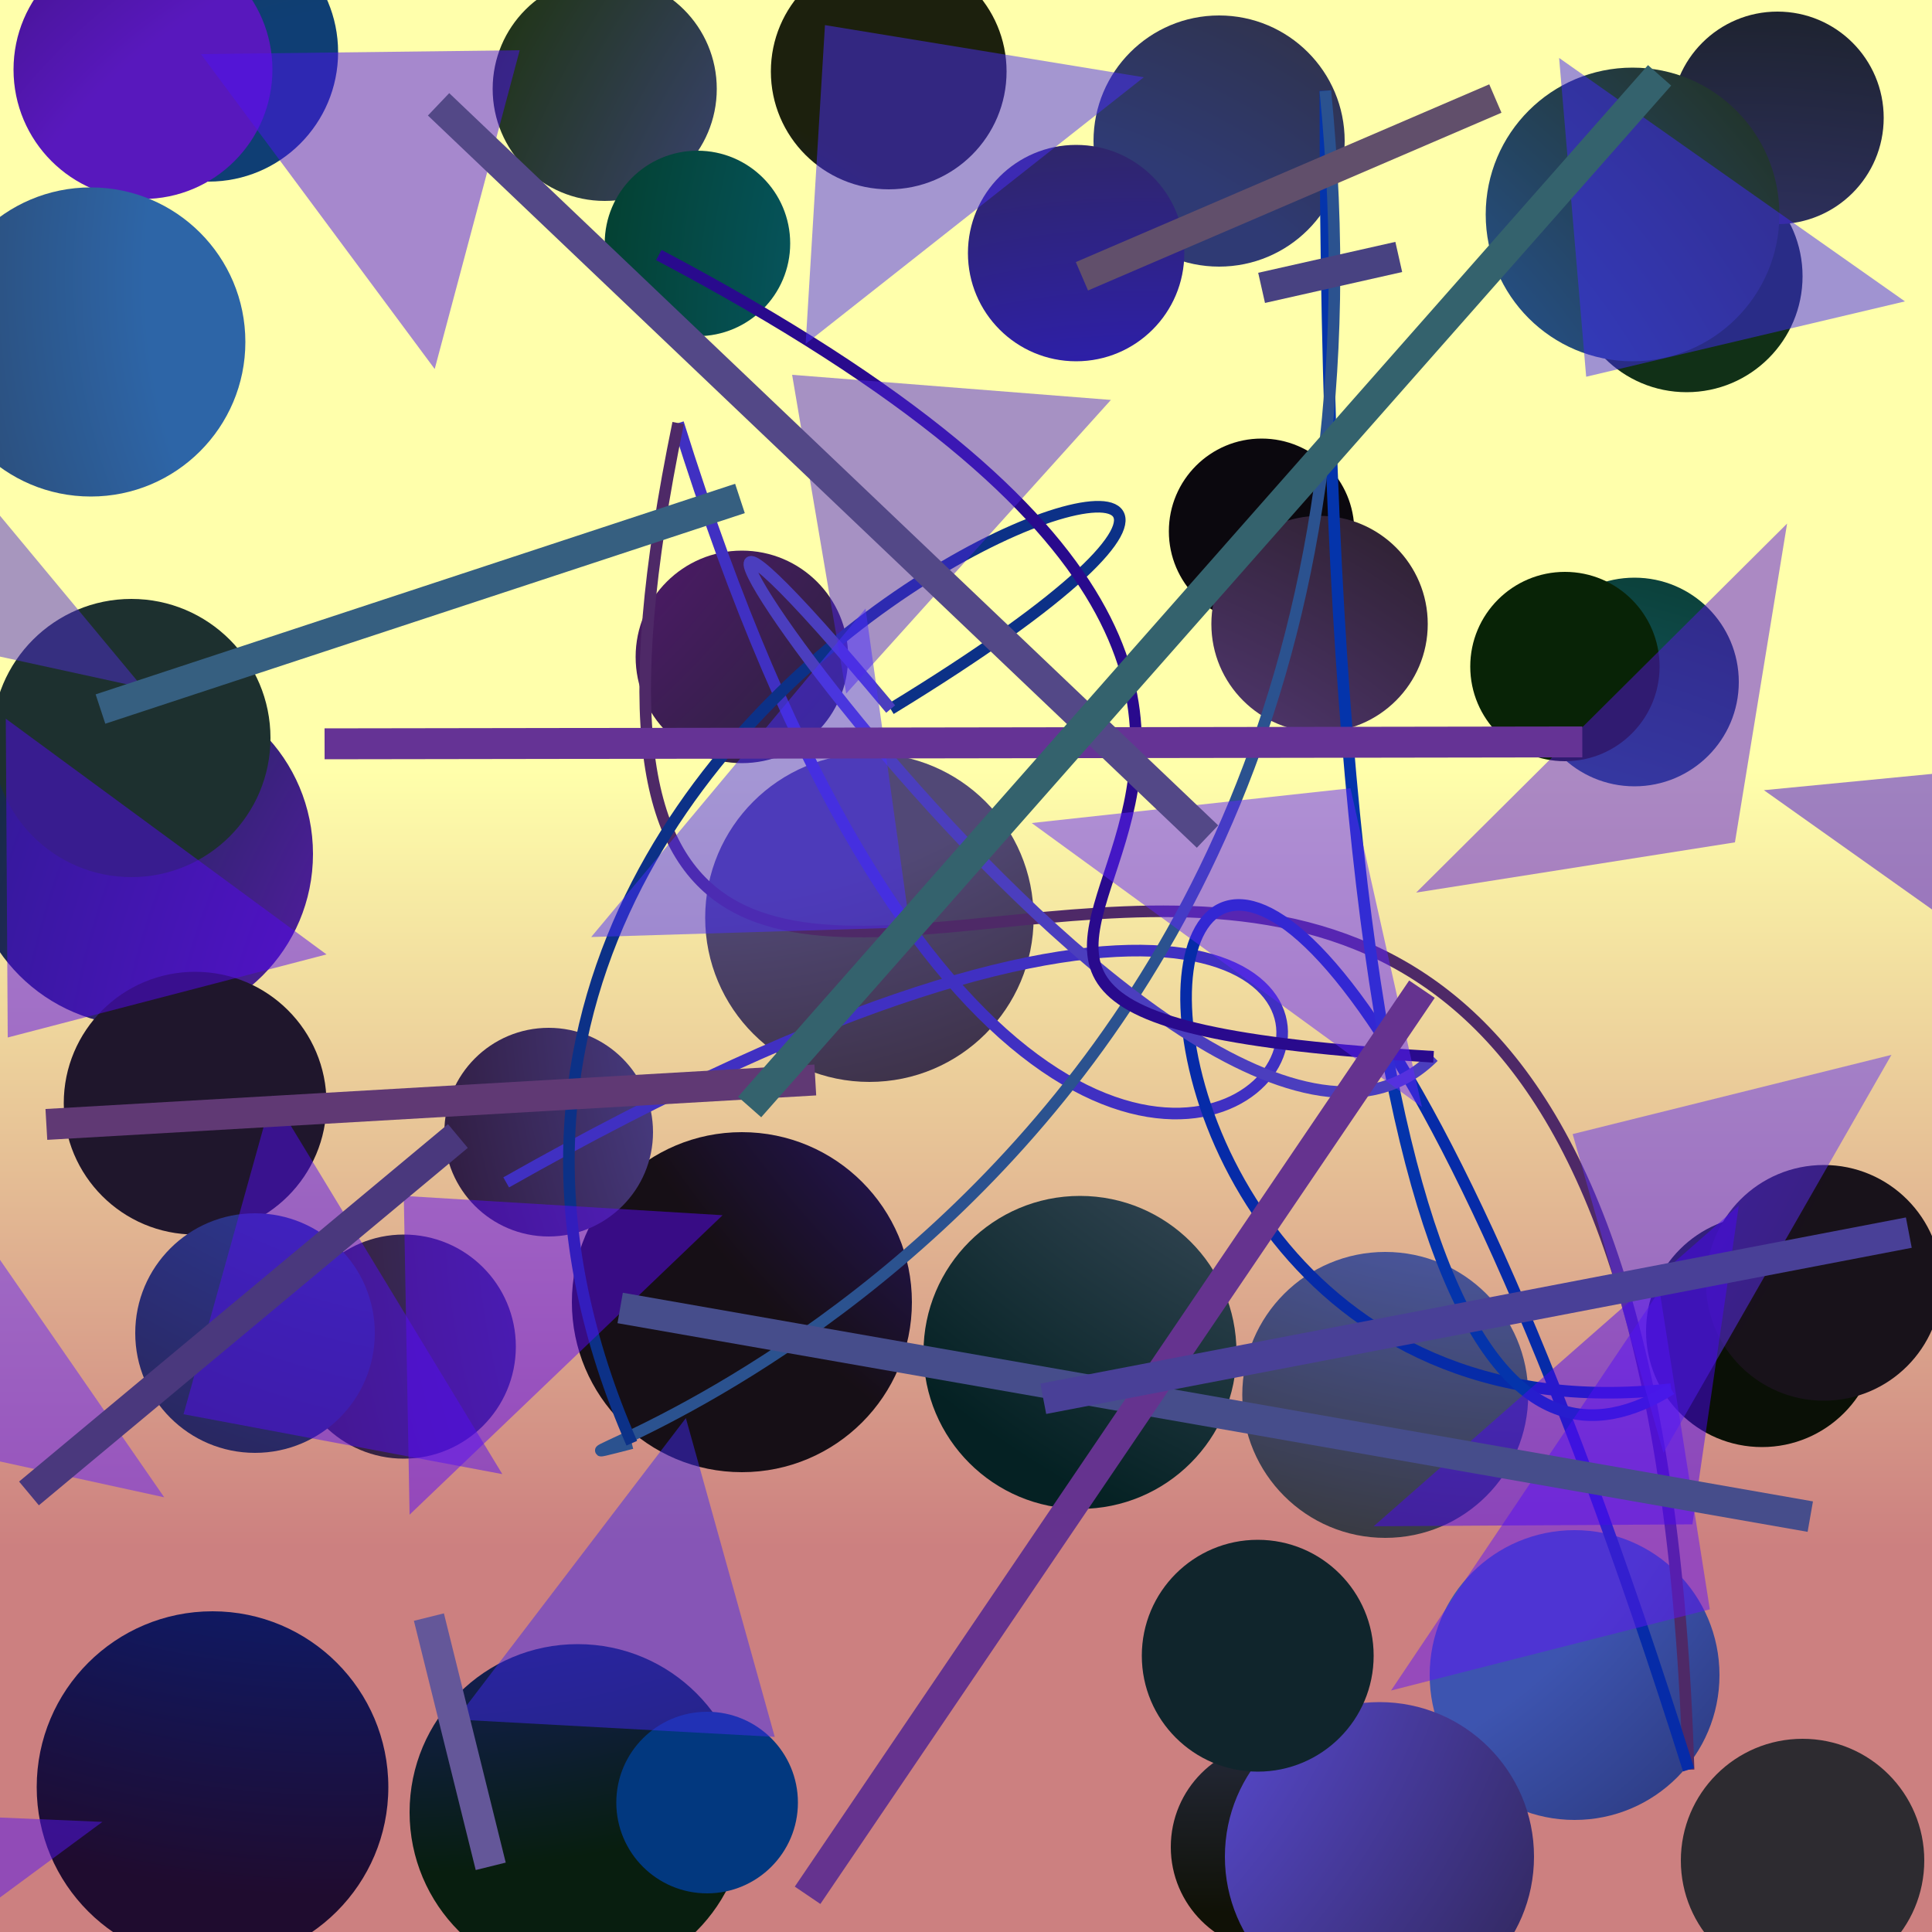 <?xml version="1.0" encoding="UTF-8"?>
<svg xmlns="http://www.w3.org/2000/svg" xmlns:xlink="http://www.w3.org/1999/xlink" width="500pt" height="500pt" viewBox="0 0 500 500" version="1.1">
<rect x="0" y="0" width="500" height="500" fill="#808080" stroke="none"/>
<defs>
<linearGradient id="linear0" gradientUnits="userSpaceOnUse" x1="0.563" y1="0" x2="0.563" y2="1" gradientTransform="matrix(500,0,0,500,0,0)">
<stop offset="0.4" style="stop-color:rgb(100%,100%,66.9%);stop-opacity:1;"/>
<stop offset="0.8" style="stop-color:rgb(80%,50%,50%);stop-opacity:1;"/>
</linearGradient>
<radialGradient id="radial0" gradientUnits="userSpaceOnUse" cx="0.22" cy="0.283" fx="0.22" fy="0.283" r="0.6" gradientTransform="matrix(500,0,0,500,0,0)">
<stop offset="0.467" style="stop-color:rgb(5.8%,24.4%,45.6%);stop-opacity:1;"/>
<stop offset="0.933" style="stop-color:rgb(13.1%,19%,18.8%);stop-opacity:1;"/>
</radialGradient>
<radialGradient id="radial1" gradientUnits="userSpaceOnUse" cx="0.733" cy="0.266" fx="0.733" fy="0.266" r="0.6" gradientTransform="matrix(500,0,0,500,0,0)">
<stop offset="0.467" style="stop-color:rgb(30.2%,30.5%,70.9%);stop-opacity:1;"/>
<stop offset="0.933" style="stop-color:rgb(11.2%,19.7%,3.9%);stop-opacity:1;"/>
</radialGradient>
<radialGradient id="radial2" gradientUnits="userSpaceOnUse" cx="0.484" cy="0.341" fx="0.484" fy="0.341" r="0.6" gradientTransform="matrix(500,0,0,500,0,0)">
<stop offset="0.467" style="stop-color:rgb(18.4%,22.9%,45.5%);stop-opacity:1;"/>
<stop offset="0.933" style="stop-color:rgb(19.2%,14%,2%);stop-opacity:1;"/>
</radialGradient>
<radialGradient id="radial3" gradientUnits="userSpaceOnUse" cx="0.31" cy="0.43" fx="0.31" fy="0.43" r="0.6" gradientTransform="matrix(500,0,0,500,0,0)">
<stop offset="0.467" style="stop-color:rgb(9.5%,7%,79%);stop-opacity:1;"/>
<stop offset="0.933" style="stop-color:rgb(6.7%,19%,9.1%);stop-opacity:1;"/>
</radialGradient>
<radialGradient id="radial4" gradientUnits="userSpaceOnUse" cx="0.752" cy="0.712" fx="0.752" fy="0.712" r="0.6" gradientTransform="matrix(500,0,0,500,0,0)">
<stop offset="0.467" style="stop-color:rgb(8.3%,39.4%,45.9%);stop-opacity:1;"/>
<stop offset="0.933" style="stop-color:rgb(1%,12.4%,1.8%);stop-opacity:1;"/>
</radialGradient>
<radialGradient id="radial5" gradientUnits="userSpaceOnUse" cx="0.284" cy="0.827" fx="0.284" fy="0.827" r="0.6" gradientTransform="matrix(500,0,0,500,0,0)">
<stop offset="0.467" style="stop-color:rgb(28.2%,25.2%,64%);stop-opacity:1;"/>
<stop offset="0.933" style="stop-color:rgb(4.4%,3%,5.6%);stop-opacity:1;"/>
</radialGradient>
<radialGradient id="radial6" gradientUnits="userSpaceOnUse" cx="0.108" cy="0.104" fx="0.108" fy="0.104" r="0.6" gradientTransform="matrix(500,0,0,500,0,0)">
<stop offset="0.467" style="stop-color:rgb(30.8%,9.8%,41.4%);stop-opacity:1;"/>
<stop offset="0.933" style="stop-color:rgb(5.4%,17.1%,10.2%);stop-opacity:1;"/>
</radialGradient>
<radialGradient id="radial7" gradientUnits="userSpaceOnUse" cx="0.456" cy="0.599" fx="0.456" fy="0.599" r="0.6" gradientTransform="matrix(500,0,0,500,0,0)">
<stop offset="0.467" style="stop-color:rgb(34.4%,10.3%,66.5%);stop-opacity:1;"/>
<stop offset="0.933" style="stop-color:rgb(0.6%,18.8%,15.8%);stop-opacity:1;"/>
</radialGradient>
<radialGradient id="radial8" gradientUnits="userSpaceOnUse" cx="0.78" cy="0.889" fx="0.78" fy="0.889" r="0.6" gradientTransform="matrix(500,0,0,500,0,0)">
<stop offset="0.467" style="stop-color:rgb(33.4%,12%,40.6%);stop-opacity:1;"/>
<stop offset="0.933" style="stop-color:rgb(12%,8.8%,17.2%);stop-opacity:1;"/>
</radialGradient>
<radialGradient id="radial9" gradientUnits="userSpaceOnUse" cx="0.802" cy="0.289" fx="0.802" fy="0.289" r="0.6" gradientTransform="matrix(500,0,0,500,0,0)">
<stop offset="0.467" style="stop-color:rgb(23.5%,11.8%,74.4%);stop-opacity:1;"/>
<stop offset="0.933" style="stop-color:rgb(8.8%,5.9%,8.5%);stop-opacity:1;"/>
</radialGradient>
<radialGradient id="radial10" gradientUnits="userSpaceOnUse" cx="0.795" cy="0.313" fx="0.795" fy="0.313" r="0.6" gradientTransform="matrix(500,0,0,500,0,0)">
<stop offset="0.467" style="stop-color:rgb(31%,37.3%,74.2%);stop-opacity:1;"/>
<stop offset="0.933" style="stop-color:rgb(19.5%,18.3%,10.4%);stop-opacity:1;"/>
</radialGradient>
<radialGradient id="radial11" gradientUnits="userSpaceOnUse" cx="0.218" cy="0.339" fx="0.218" fy="0.339" r="0.6" gradientTransform="matrix(500,0,0,500,0,0)">
<stop offset="0.467" style="stop-color:rgb(9.6%,30.3%,61.5%);stop-opacity:1;"/>
<stop offset="0.933" style="stop-color:rgb(4.1%,6.4%,2.5%);stop-opacity:1;"/>
</radialGradient>
<radialGradient id="radial12" gradientUnits="userSpaceOnUse" cx="0.83" cy="0.191" fx="0.83" fy="0.191" r="0.6" gradientTransform="matrix(500,0,0,500,0,0)">
<stop offset="0.467" style="stop-color:rgb(15.9%,28.5%,74.5%);stop-opacity:1;"/>
<stop offset="0.933" style="stop-color:rgb(17.8%,16.9%,18.8%);stop-opacity:1;"/>
</radialGradient>
<radialGradient id="radial13" gradientUnits="userSpaceOnUse" cx="0.621" cy="0.43" fx="0.621" fy="0.43" r="0.6" gradientTransform="matrix(500,0,0,500,0,0)">
<stop offset="0.467" style="stop-color:rgb(31.1%,35.7%,65.3%);stop-opacity:1;"/>
<stop offset="0.933" style="stop-color:rgb(6.2%,6.7%,2.4%);stop-opacity:1;"/>
</radialGradient>
<radialGradient id="radial14" gradientUnits="userSpaceOnUse" cx="0.201" cy="0.41" fx="0.201" fy="0.41" r="0.6" gradientTransform="matrix(500,0,0,500,0,0)">
<stop offset="0.467" style="stop-color:rgb(13.8%,12%,72.7%);stop-opacity:1;"/>
<stop offset="0.933" style="stop-color:rgb(3%,11.7%,5.8%);stop-opacity:1;"/>
</radialGradient>
<radialGradient id="radial15" gradientUnits="userSpaceOnUse" cx="0.665" cy="0.506" fx="0.665" fy="0.506" r="0.6" gradientTransform="matrix(500,0,0,500,0,0)">
<stop offset="0.467" style="stop-color:rgb(31.6%,27.7%,60%);stop-opacity:1;"/>
<stop offset="0.933" style="stop-color:rgb(10.3%,0.3%,2.2%);stop-opacity:1;"/>
</radialGradient>
<radialGradient id="radial16" gradientUnits="userSpaceOnUse" cx="0.501" cy="0.834" fx="0.501" fy="0.834" r="0.6" gradientTransform="matrix(500,0,0,500,0,0)">
<stop offset="0.467" style="stop-color:rgb(19.2%,6.7%,72.8%);stop-opacity:1;"/>
<stop offset="0.933" style="stop-color:rgb(11.5%,18.7%,18.3%);stop-opacity:1;"/>
</radialGradient>
<radialGradient id="radial17" gradientUnits="userSpaceOnUse" cx="0.176" cy="0.421" fx="0.176" fy="0.421" r="0.6" gradientTransform="matrix(500,0,0,500,0,0)">
<stop offset="0.467" style="stop-color:rgb(0.4%,14.7%,57.3%);stop-opacity:1;"/>
<stop offset="0.933" style="stop-color:rgb(12.3%,4.6%,18.5%);stop-opacity:1;"/>
</radialGradient>
<radialGradient id="radial18" gradientUnits="userSpaceOnUse" cx="0.59" cy="0.513" fx="0.59" fy="0.513" r="0.6" gradientTransform="matrix(500,0,0,500,0,0)">
<stop offset="0.467" style="stop-color:rgb(17.5%,11.1%,75.5%);stop-opacity:1;"/>
<stop offset="0.933" style="stop-color:rgb(19.1%,18%,16.2%);stop-opacity:1;"/>
</radialGradient>
<radialGradient id="radial19" gradientUnits="userSpaceOnUse" cx="0.251" cy="0.244" fx="0.251" fy="0.244" r="0.6" gradientTransform="matrix(500,0,0,500,0,0)">
<stop offset="0.467" style="stop-color:rgb(34.6%,9.4%,74%);stop-opacity:1;"/>
<stop offset="0.933" style="stop-color:rgb(9.7%,3.9%,16.8%);stop-opacity:1;"/>
</radialGradient>
<radialGradient id="radial20" gradientUnits="userSpaceOnUse" cx="0.835" cy="0.283" fx="0.835" fy="0.283" r="0.6" gradientTransform="matrix(500,0,0,500,0,0)">
<stop offset="0.467" style="stop-color:rgb(32.3%,36.8%,45.5%);stop-opacity:1;"/>
<stop offset="0.933" style="stop-color:rgb(1.9%,13.1%,13.9%);stop-opacity:1;"/>
</radialGradient>
<radialGradient id="radial21" gradientUnits="userSpaceOnUse" cx="0.438" cy="0.378" fx="0.438" fy="0.378" r="0.6" gradientTransform="matrix(500,0,0,500,0,0)">
<stop offset="0.467" style="stop-color:rgb(21.1%,2.2%,65.4%);stop-opacity:1;"/>
<stop offset="0.933" style="stop-color:rgb(9.4%,6.9%,10%);stop-opacity:1;"/>
</radialGradient>
<radialGradient id="radial22" gradientUnits="userSpaceOnUse" cx="0.898" cy="0.53" fx="0.898" fy="0.53" r="0.6" gradientTransform="matrix(500,0,0,500,0,0)">
<stop offset="0.467" style="stop-color:rgb(24.7%,24.5%,57%);stop-opacity:1;"/>
<stop offset="0.933" style="stop-color:rgb(9.9%,12.2%,13.2%);stop-opacity:1;"/>
</radialGradient>
<radialGradient id="radial23" gradientUnits="userSpaceOnUse" cx="0.655" cy="0.617" fx="0.655" fy="0.617" r="0.6" gradientTransform="matrix(500,0,0,500,0,0)">
<stop offset="0.467" style="stop-color:rgb(24.5%,23.4%,66.7%);stop-opacity:1;"/>
<stop offset="0.933" style="stop-color:rgb(19.9%,9.7%,10.1%);stop-opacity:1;"/>
</radialGradient>
<radialGradient id="radial24" gradientUnits="userSpaceOnUse" cx="0.359" cy="0.185" fx="0.359" fy="0.185" r="0.6" gradientTransform="matrix(500,0,0,500,0,0)">
<stop offset="0.467" style="stop-color:rgb(31.9%,28.4%,46.1%);stop-opacity:1;"/>
<stop offset="0.933" style="stop-color:rgb(12.3%,6.4%,2.4%);stop-opacity:1;"/>
</radialGradient>
<radialGradient id="radial25" gradientUnits="userSpaceOnUse" cx="0.612" cy="0.656" fx="0.612" fy="0.656" r="0.6" gradientTransform="matrix(500,0,0,500,0,0)">
<stop offset="0.467" style="stop-color:rgb(24%,33%,68.9%);stop-opacity:1;"/>
<stop offset="0.933" style="stop-color:rgb(6.1%,6.1%,19.7%);stop-opacity:1;"/>
</radialGradient>
<radialGradient id="radial26" gradientUnits="userSpaceOnUse" cx="0.491" cy="0.653" fx="0.491" fy="0.653" r="0.6" gradientTransform="matrix(500,0,0,500,0,0)">
<stop offset="0.467" style="stop-color:rgb(33.7%,22.8%,47.9%);stop-opacity:1;"/>
<stop offset="0.933" style="stop-color:rgb(7.8%,6.3%,0.2%);stop-opacity:1;"/>
</radialGradient>
<radialGradient id="radial27" gradientUnits="userSpaceOnUse" cx="0.215" cy="0.805" fx="0.215" fy="0.805" r="0.6" gradientTransform="matrix(500,0,0,500,0,0)">
<stop offset="0.467" style="stop-color:rgb(0.6%,22.1%,49.7%);stop-opacity:1;"/>
<stop offset="0.933" style="stop-color:rgb(17.8%,19.7%,19.9%);stop-opacity:1;"/>
</radialGradient>
<radialGradient id="radial28" gradientUnits="userSpaceOnUse" cx="0.758" cy="0.175" fx="0.758" fy="0.175" r="0.6" gradientTransform="matrix(500,0,0,500,0,0)">
<stop offset="0.467" style="stop-color:rgb(2.9%,37.7%,46.8%);stop-opacity:1;"/>
<stop offset="0.933" style="stop-color:rgb(0.4%,17.5%,2%);stop-opacity:1;"/>
</radialGradient>
<radialGradient id="radial29" gradientUnits="userSpaceOnUse" cx="0.405" cy="0.887" fx="0.405" fy="0.887" r="0.6" gradientTransform="matrix(500,0,0,500,0,0)">
<stop offset="0.467" style="stop-color:rgb(7.3%,15.7%,61.4%);stop-opacity:1;"/>
<stop offset="0.933" style="stop-color:rgb(3.3%,13.8%,2.3%);stop-opacity:1;"/>
</radialGradient>
<radialGradient id="radial30" gradientUnits="userSpaceOnUse" cx="0.396" cy="0.763" fx="0.396" fy="0.763" r="0.6" gradientTransform="matrix(500,0,0,500,0,0)">
<stop offset="0.467" style="stop-color:rgb(33.1%,27.6%,77.8%);stop-opacity:1;"/>
<stop offset="0.933" style="stop-color:rgb(13.1%,10.2%,17.6%);stop-opacity:1;"/>
</radialGradient>
<radialGradient id="radial31" gradientUnits="userSpaceOnUse" cx="0.147" cy="0.559" fx="0.147" fy="0.559" r="0.6" gradientTransform="matrix(500,0,0,500,0,0)">
<stop offset="0.467" style="stop-color:rgb(5.3%,7.3%,79.2%);stop-opacity:1;"/>
<stop offset="0.933" style="stop-color:rgb(10.9%,12.6%,5.2%);stop-opacity:1;"/>
</radialGradient>
<radialGradient id="radial32" gradientUnits="userSpaceOnUse" cx="0.535" cy="0.371" fx="0.535" fy="0.371" r="0.6" gradientTransform="matrix(500,0,0,500,0,0)">
<stop offset="0.467" style="stop-color:rgb(15.1%,33.3%,60%);stop-opacity:1;"/>
<stop offset="0.933" style="stop-color:rgb(12.8%,15.9%,1.1%);stop-opacity:1;"/>
</radialGradient>
<radialGradient id="radial33" gradientUnits="userSpaceOnUse" cx="0.258" cy="0.359" fx="0.258" fy="0.359" r="0.6" gradientTransform="matrix(500,0,0,500,0,0)">
<stop offset="0.467" style="stop-color:rgb(17.6%,21.5%,56.3%);stop-opacity:1;"/>
<stop offset="0.933" style="stop-color:rgb(14.6%,9.1%,18.8%);stop-opacity:1;"/>
</radialGradient>
<radialGradient id="radial34" gradientUnits="userSpaceOnUse" cx="0.847" cy="0.1" fx="0.847" fy="0.1" r="0.6" gradientTransform="matrix(500,0,0,500,0,0)">
<stop offset="0.467" style="stop-color:rgb(30.7%,33%,52.2%);stop-opacity:1;"/>
<stop offset="0.933" style="stop-color:rgb(6.3%,14.7%,17.4%);stop-opacity:1;"/>
</radialGradient>
<radialGradient id="radial35" gradientUnits="userSpaceOnUse" cx="0.356" cy="0.144" fx="0.356" fy="0.144" r="0.6" gradientTransform="matrix(500,0,0,500,0,0)">
<stop offset="0.467" style="stop-color:rgb(17.7%,39.7%,65.6%);stop-opacity:1;"/>
<stop offset="0.933" style="stop-color:rgb(15.8%,14.2%,16.7%);stop-opacity:1;"/>
</radialGradient>
<clipPath id="clip1">
  <rect x="0" y="0" width="500" height="500"/>
</clipPath>
<g id="surface160" clip-path="url(#clip1)">
<rect x="0" y="0" width="500" height="500" style="fill:url(#linear0);stroke:none;"/>
<path style=" stroke:none;fill-rule:nonzero;fill:url(#radial0);" d="M 87.5 13.5 C 87.5 32 72.5 47 54 47 C 35.5 47 20.5 32 20.5 13.5 C 20.5 -5 35.5 -20 54 -20 C 72.5 -20 87.5 -5 87.5 13.5 "/>
<path style=" stroke:none;fill-rule:nonzero;fill:url(#radial1);" d="M 185.5 23 C 185.5 39.016 172.516 52 156.5 52 C 140.484 52 127.5 39.016 127.5 23 C 127.5 6.984 140.484 -6 156.5 -6 C 172.516 -6 185.5 6.984 185.5 23 "/>
<path style=" stroke:none;fill-rule:nonzero;fill:url(#radial2);" d="M 348 36.5 C 348 54.449 333.449 69 315.5 69 C 297.551 69 283 54.449 283 36.5 C 283 18.551 297.551 4 315.5 4 C 333.449 4 348 18.551 348 36.5 "/>
<path style=" stroke:none;fill-rule:nonzero;fill:url(#radial3);" d="M 466.5 71.5 C 466.5 88.07 453.07 101.5 436.5 101.5 C 419.93 101.5 406.5 88.07 406.5 71.5 C 406.5 54.93 419.93 41.5 436.5 41.5 C 453.07 41.5 466.5 54.93 466.5 71.5 "/>
<path style=" stroke:none;fill-rule:nonzero;fill:url(#radial4);" d="M 450 176.5 C 450 191.41 437.91 203.5 423 203.5 C 408.09 203.5 396 191.41 396 176.5 C 396 161.59 408.09 149.5 423 149.5 C 437.91 149.5 450 161.59 450 176.5 "/>
<path style=" stroke:none;fill-rule:nonzero;fill:url(#radial5);" d="M 350.5 137.5 C 350.5 150.754 339.754 161.5 326.5 161.5 C 313.246 161.5 302.5 150.754 302.5 137.5 C 302.5 124.246 313.246 113.5 326.5 113.5 C 339.754 113.5 350.5 124.246 350.5 137.5 "/>
<path style=" stroke:none;fill-rule:nonzero;fill:url(#radial6);" d="M 219.5 170 C 219.5 185.188 207.188 197.5 192 197.5 C 176.812 197.5 164.5 185.188 164.5 170 C 164.5 154.812 176.812 142.5 192 142.5 C 207.188 142.5 219.5 154.812 219.5 170 "/>
<path style=" stroke:none;fill-rule:nonzero;fill:url(#radial7);" d="M 81 221 C 81 245.578 61.078 265.5 36.5 265.5 C 11.922 265.5 -8 245.578 -8 221 C -8 196.422 11.922 176.5 36.5 176.5 C 61.078 176.5 81 196.422 81 221 "/>
<path style=" stroke:none;fill-rule:nonzero;fill:url(#radial8);" d="M 84.5 285.5 C 84.5 304.277 69.277 319.5 50.5 319.5 C 31.723 319.5 16.5 304.277 16.5 285.5 C 16.5 266.723 31.723 251.5 50.5 251.5 C 69.277 251.5 84.5 266.723 84.5 285.5 "/>
<path style=" stroke:none;fill-rule:nonzero;fill:url(#radial9);" d="M 236 337 C 236 361.301 216.301 381 192 381 C 167.699 381 148 361.301 148 337 C 148 312.699 167.699 293 192 293 C 216.301 293 236 312.699 236 337 "/>
<path style=" stroke:none;fill-rule:nonzero;fill:url(#radial10);" d="M 395.5 361 C 395.5 381.434 378.934 398 358.5 398 C 338.066 398 321.5 381.434 321.5 361 C 321.5 340.566 338.066 324 358.5 324 C 378.934 324 395.5 340.566 395.5 361 "/>
<path style=" stroke:none;fill-rule:nonzero;fill:url(#radial11);" d="M 486 344.5 C 486 361.07 472.57 374.5 456 374.5 C 439.43 374.5 426 361.07 426 344.5 C 426 327.93 439.43 314.5 456 314.5 C 472.57 314.5 486 327.93 486 344.5 "/>
<path style=" stroke:none;fill-rule:nonzero;fill:url(#radial12);" d="M 498 481.5 C 498 498.898 483.898 513 466.5 513 C 449.102 513 435 498.898 435 481.5 C 435 464.102 449.102 450 466.5 450 C 483.898 450 498 464.102 498 481.5 "/>
<path style=" stroke:none;fill-rule:nonzero;fill:url(#radial13);" d="M 357 478 C 357 492.91 344.91 505 330 505 C 315.09 505 303 492.91 303 478 C 303 463.09 315.09 451 330 451 C 344.91 451 357 463.09 357 478 "/>
<path style=" stroke:none;fill-rule:nonzero;fill:url(#radial14);" d="M 193 469 C 193 493.023 173.523 512.5 149.5 512.5 C 125.477 512.5 106 493.023 106 469 C 106 444.977 125.477 425.5 149.5 425.5 C 173.523 425.5 193 444.977 193 469 "/>
<path style=" stroke:none;fill-rule:nonzero;fill:url(#radial15);" d="M 169 293 C 169 307.91 156.91 320 142 320 C 127.09 320 115 307.91 115 293 C 115 278.09 127.09 266 142 266 C 156.91 266 169 278.09 169 293 "/>
<path style=" stroke:none;fill-rule:nonzero;fill:url(#radial16);" d="M 70 191 C 70 210.883 53.883 227 34 227 C 14.117 227 -2 210.883 -2 191 C -2 171.117 14.117 155 34 155 C 53.883 155 70 171.117 70 191 "/>
<path style=" stroke:none;fill-rule:nonzero;fill:url(#radial17);" d="M 100.5 462.5 C 100.5 487.629 80.129 508 55 508 C 29.871 508 9.5 487.629 9.5 462.5 C 9.5 437.371 29.871 417 55 417 C 80.129 417 100.5 437.371 100.5 462.5 "/>
<path style=" stroke:none;fill-rule:nonzero;fill:url(#radial18);" d="M 306.5 65.5 C 306.5 80.965 293.965 93.5 278.5 93.5 C 263.035 93.5 250.5 80.965 250.5 65.5 C 250.5 50.035 263.035 37.5 278.5 37.5 C 293.965 37.5 306.5 50.035 306.5 65.5 "/>
<path style=" stroke:none;fill-rule:nonzero;fill:url(#radial19);" d="M 70.5 18 C 70.5 36.5 55.5 51.5 37 51.5 C 18.5 51.5 3.5 36.5 3.5 18 C 3.5 -0.5 18.5 -15.5 37 -15.5 C 55.5 -15.5 70.5 -0.5 70.5 18 "/>
<path style=" stroke:none;fill-rule:nonzero;fill:url(#radial20);" d="M 320 350 C 320 372.367 301.867 390.5 279.5 390.5 C 257.133 390.5 239 372.367 239 350 C 239 327.633 257.133 309.5 279.5 309.5 C 301.867 309.5 320 327.633 320 350 "/>
<path style=" stroke:none;fill-rule:nonzero;fill:url(#radial21);" d="M 502.5 332 C 502.5 348.844 488.844 362.5 472 362.5 C 455.156 362.5 441.5 348.844 441.5 332 C 441.5 315.156 455.156 301.5 472 301.5 C 488.844 301.5 502.5 315.156 502.5 332 "/>
<path style=" stroke:none;fill-rule:nonzero;fill:url(#radial22);" d="M 487.5 30.5 C 487.5 45.688 475.188 58 460 58 C 444.812 58 432.5 45.688 432.5 30.5 C 432.5 15.312 444.812 3 460 3 C 475.188 3 487.5 15.312 487.5 30.5 "/>
<path style=" stroke:none;fill-rule:nonzero;fill:url(#radial23);" d="M 133.5 348.5 C 133.5 364.516 120.516 377.5 104.5 377.5 C 88.484 377.5 75.5 364.516 75.5 348.5 C 75.5 332.484 88.484 319.5 104.5 319.5 C 120.516 319.5 133.5 332.484 133.5 348.5 "/>
<path style=" stroke:none;fill-rule:nonzero;fill:url(#radial24);" d="M 267.5 237.5 C 267.5 260.973 248.473 280 225 280 C 201.527 280 182.5 260.973 182.5 237.5 C 182.5 214.027 201.527 195 225 195 C 248.473 195 267.5 214.027 267.5 237.5 "/>
<path style=" stroke:none;fill-rule:nonzero;fill:url(#radial25);" d="M 445 433.5 C 445 454.211 428.211 471 407.5 471 C 386.789 471 370 454.211 370 433.5 C 370 412.789 386.789 396 407.5 396 C 428.211 396 445 412.789 445 433.5 "/>
<path style=" stroke:none;fill-rule:nonzero;fill:url(#radial26);" d="M 369.5 161.5 C 369.5 176.965 356.965 189.5 341.5 189.5 C 326.035 189.5 313.5 176.965 313.5 161.5 C 313.5 146.035 326.035 133.5 341.5 133.5 C 356.965 133.5 369.5 146.035 369.5 161.5 "/>
<path style=" stroke:none;fill-rule:nonzero;fill:url(#radial27);" d="M 206.5 466.5 C 206.5 479.48 195.98 490 183 490 C 170.02 490 159.5 479.48 159.5 466.5 C 159.5 453.52 170.02 443 183 443 C 195.98 443 206.5 453.52 206.5 466.5 "/>
<path style=" stroke:none;fill-rule:nonzero;fill:url(#radial28);" d="M 204.5 63 C 204.5 76.254 193.754 87 180.5 87 C 167.246 87 156.5 76.254 156.5 63 C 156.5 49.746 167.246 39 180.5 39 C 193.754 39 204.5 49.746 204.5 63 "/>
<path style=" stroke:none;fill-rule:nonzero;fill:url(#radial29);" d="M 429.5 172.5 C 429.5 186.031 418.531 197 405 197 C 391.469 197 380.5 186.031 380.5 172.5 C 380.5 158.969 391.469 148 405 148 C 418.531 148 429.5 158.969 429.5 172.5 "/>
<path style=" stroke:none;fill-rule:nonzero;fill:url(#radial30);" d="M 397 480.5 C 397 502.59 379.09 520.5 357 520.5 C 334.91 520.5 317 502.59 317 480.5 C 317 458.41 334.91 440.5 357 440.5 C 379.09 440.5 397 458.41 397 480.5 "/>
<path style=" stroke:none;fill-rule:nonzero;fill:url(#radial31);" d="M 260.5 18.5 C 260.5 35.344 246.844 49 230 49 C 213.156 49 199.5 35.344 199.5 18.5 C 199.5 1.656 213.156 -12 230 -12 C 246.844 -12 260.5 1.656 260.5 18.5 "/>
<path style=" stroke:none;fill-rule:nonzero;fill:url(#radial32);" d="M 460.5 55.5 C 460.5 76.488 443.488 93.5 422.5 93.5 C 401.512 93.5 384.5 76.488 384.5 55.5 C 384.5 34.512 401.512 17.5 422.5 17.5 C 443.488 17.5 460.5 34.512 460.5 55.5 "/>
<path style=" stroke:none;fill-rule:nonzero;fill:url(#radial33);" d="M 97 345 C 97 362.121 83.121 376 66 376 C 48.879 376 35 362.121 35 345 C 35 327.879 48.879 314 66 314 C 83.121 314 97 327.879 97 345 "/>
<path style=" stroke:none;fill-rule:nonzero;fill:url(#radial34);" d="M 355.5 428.5 C 355.5 445.07 342.07 458.5 325.5 458.5 C 308.93 458.5 295.5 445.07 295.5 428.5 C 295.5 411.93 308.93 398.5 325.5 398.5 C 342.07 398.5 355.5 411.93 355.5 428.5 "/>
<path style=" stroke:none;fill-rule:nonzero;fill:url(#radial35);" d="M 63.5 88.5 C 63.5 110.59 45.59 128.5 23.5 128.5 C 1.41 128.5 -16.5 110.59 -16.5 88.5 C -16.5 66.41 1.41 48.5 23.5 48.5 C 45.59 48.5 63.5 66.41 63.5 88.5 "/>
<path style="fill:none;stroke-width:0.006;stroke-linecap:butt;stroke-linejoin:miter;stroke:rgb(25.2%,19.1%,75.9%);stroke-opacity:1;stroke-miterlimit:10;" d="M 0.262 0.612 C 0.956 0.219 0.59 0.985 0.351 0.219 " transform="matrix(500,0,0,500,0,0)"/>
<path style="fill:none;stroke-width:0.006;stroke-linecap:butt;stroke-linejoin:miter;stroke:rgb(30.5%,16.1%,40.6%);stroke-opacity:1;stroke-miterlimit:10;" d="M 0.351 0.219 C 0.224 0.836 0.847 0.049 0.874 0.916 " transform="matrix(500,0,0,500,0,0)"/>
<path style="fill:none;stroke-width:0.006;stroke-linecap:butt;stroke-linejoin:miter;stroke:rgb(2.7%,16.9%,65.7%);stroke-opacity:1;stroke-miterlimit:10;" d="M 0.874 0.916 C 0.589 0.013 0.474 0.763 0.865 0.719 " transform="matrix(500,0,0,500,0,0)"/>
<path style="fill:none;stroke-width:0.006;stroke-linecap:butt;stroke-linejoin:miter;stroke:rgb(1.6%,20.6%,66.8%);stroke-opacity:1;stroke-miterlimit:10;" d="M 0.865 0.719 C 0.786 0.768 0.686 0.713 0.686 0.047 " transform="matrix(500,0,0,500,0,0)"/>
<path style="fill:none;stroke-width:0.006;stroke-linecap:butt;stroke-linejoin:miter;stroke:rgb(17.1%,32.3%,55.9%);stroke-opacity:1;stroke-miterlimit:10;" d="M 0.686 0.047 C 0.746 0.651 0.213 0.776 0.327 0.747 " transform="matrix(500,0,0,500,0,0)"/>
<path style="fill:none;stroke-width:0.006;stroke-linecap:butt;stroke-linejoin:miter;stroke:rgb(4.7%,19.3%,52.9%);stroke-opacity:1;stroke-miterlimit:10;" d="M 0.327 0.747 C 0.138 0.314 0.851 0.129 0.461 0.367 " transform="matrix(500,0,0,500,0,0)"/>
<path style="fill:none;stroke-width:0.006;stroke-linecap:butt;stroke-linejoin:miter;stroke:rgb(29.3%,24.4%,74.3%);stroke-opacity:1;stroke-miterlimit:10;" d="M 0.461 0.367 C 0.228 0.088 0.615 0.674 0.742 0.547 " transform="matrix(500,0,0,500,0,0)"/>
<path style="fill:none;stroke-width:0.006;stroke-linecap:butt;stroke-linejoin:miter;stroke:rgb(16.3%,4.1%,55.2%);stroke-opacity:1;stroke-miterlimit:10;" d="M 0.742 0.547 C 0.314 0.522 0.871 0.412 0.341 0.132 " transform="matrix(500,0,0,500,0,0)"/>
<path style=" stroke:none;fill-rule:nonzero;fill:rgb(25.2%,2.5%,84%);fill-opacity:0.5;" d="M 456.5 204.5 L 539 196.5 L 561.5 279 L 456.5 204.5 "/>
<path style=" stroke:none;fill-rule:nonzero;fill:rgb(35.6%,4%,95.4%);fill-opacity:0.5;" d="M 187 314.5 L 104.5 309.5 L 106 392 L 187 314.5 "/>
<path style=" stroke:none;fill-rule:nonzero;fill:rgb(29.4%,18%,96.5%);fill-opacity:0.5;" d="M 296 20 L 213.5 6.5 L 208.5 89 L 296 20 "/>
<path style=" stroke:none;fill-rule:nonzero;fill:rgb(38%,13.7%,97.1%);fill-opacity:0.5;" d="M 42.5 387.5 L -40 369.5 L -27 287 L 42.5 387.5 "/>
<path style=" stroke:none;fill-rule:nonzero;fill:rgb(38%,7.9%,96.6%);fill-opacity:0.5;" d="M 360 437.5 L 442.5 416.5 L 429.5 334 L 360 437.5 "/>
<path style=" stroke:none;fill-rule:nonzero;fill:rgb(30.8%,14.5%,86.1%);fill-opacity:0.5;" d="M 287.5 103.5 L 205 97 L 219 179.5 L 287.5 103.5 "/>
<path style=" stroke:none;fill-rule:nonzero;fill:rgb(31.3%,18.2%,82.6%);fill-opacity:0.5;" d="M 37 178 L -45.5 160 L -46.5 77.5 L 37 178 "/>
<path style=" stroke:none;fill-rule:nonzero;fill:rgb(25.3%,16.9%,92.6%);fill-opacity:0.5;" d="M 118 445 L 200.5 449.5 L 177.5 367 L 118 445 "/>
<path style=" stroke:none;fill-rule:nonzero;fill:rgb(32.9%,5.5%,94.1%);fill-opacity:0.5;" d="M 130 381.5 L 47.5 366 L 70.5 283.5 L 130 381.5 "/>
<path style=" stroke:none;fill-rule:nonzero;fill:rgb(37.8%,14.2%,99.9%);fill-opacity:0.5;" d="M 267 213 L 349.5 204 L 368 286.5 L 267 213 "/>
<path style=" stroke:none;fill-rule:nonzero;fill:rgb(34.8%,8.3%,86.1%);fill-opacity:0.5;" d="M 366.5 231 L 449 218 L 462.5 135.5 L 366.5 231 "/>
<path style=" stroke:none;fill-rule:nonzero;fill:rgb(36.6%,19.5%,94.8%);fill-opacity:0.5;" d="M 489.5 273 L 407 293.5 L 430.5 376 L 489.5 273 "/>
<path style=" stroke:none;fill-rule:nonzero;fill:rgb(29.6%,18.4%,99.3%);fill-opacity:0.5;" d="M 153 242.5 L 235.5 240 L 224 157.5 L 153 242.5 "/>
<path style=" stroke:none;fill-rule:nonzero;fill:rgb(31%,7.3%,94.1%);fill-opacity:0.5;" d="M 52 14 L 134.5 13 L 112.5 95.5 L 52 14 "/>
<path style=" stroke:none;fill-rule:nonzero;fill:rgb(34%,8.9%,93.3%);fill-opacity:0.5;" d="M 26.5 471.5 L -56 468 L -80.5 550.5 L 26.5 471.5 "/>
<path style=" stroke:none;fill-rule:nonzero;fill:rgb(29.1%,2.7%,95.3%);fill-opacity:0.5;" d="M 355.5 395 L 438 394.5 L 450 312 L 355.5 395 "/>
<path style=" stroke:none;fill-rule:nonzero;fill:rgb(33.2%,3.2%,94.5%);fill-opacity:0.5;" d="M 84.5 247 L 2 268.5 L 1.5 186 L 84.5 247 "/>
<path style=" stroke:none;fill-rule:nonzero;fill:rgb(26.1%,16%,97.4%);fill-opacity:0.5;" d="M 493 78 L 410.5 97.5 L 403.5 15 L 493 78 "/>
<path style="fill:none;stroke-width:0.016;stroke-linecap:butt;stroke-linejoin:miter;stroke:rgb(27.4%,30.1%,54.5%);stroke-opacity:1;stroke-miterlimit:10;" d="M 0.321 0.677 L 0.937 0.785 " transform="matrix(500,0,0,500,0,0)"/>
<path style="fill:none;stroke-width:0.016;stroke-linecap:butt;stroke-linejoin:miter;stroke:rgb(37.7%,22.6%,45.7%);stroke-opacity:1;stroke-miterlimit:10;" d="M 0.422 0.559 L 0.024 0.582 " transform="matrix(500,0,0,500,0,0)"/>
<path style="fill:none;stroke-width:0.016;stroke-linecap:butt;stroke-linejoin:miter;stroke:rgb(38.2%,30.9%,41.9%);stroke-opacity:1;stroke-miterlimit:10;" d="M 0.774 0.051 L 0.56 0.143 " transform="matrix(500,0,0,500,0,0)"/>
<path style="fill:none;stroke-width:0.016;stroke-linecap:butt;stroke-linejoin:miter;stroke:rgb(39.5%,20.1%,56.1%);stroke-opacity:1;stroke-miterlimit:10;" d="M 0.736 0.512 L 0.418 0.981 " transform="matrix(500,0,0,500,0,0)"/>
<path style="fill:none;stroke-width:0.016;stroke-linecap:butt;stroke-linejoin:miter;stroke:rgb(39.8%,20.1%,58.5%);stroke-opacity:1;stroke-miterlimit:10;" d="M 0.819 0.384 L 0.168 0.385 " transform="matrix(500,0,0,500,0,0)"/>
<path style="fill:none;stroke-width:0.016;stroke-linecap:butt;stroke-linejoin:miter;stroke:rgb(32.5%,28.4%,53.1%);stroke-opacity:1;stroke-miterlimit:10;" d="M 0.227 0.054 L 0.625 0.433 " transform="matrix(500,0,0,500,0,0)"/>
<path style="fill:none;stroke-width:0.016;stroke-linecap:butt;stroke-linejoin:miter;stroke:rgb(28.8%,25.3%,59%);stroke-opacity:1;stroke-miterlimit:10;" d="M 0.988 0.638 L 0.54 0.724 " transform="matrix(500,0,0,500,0,0)"/>
<path style="fill:none;stroke-width:0.016;stroke-linecap:butt;stroke-linejoin:miter;stroke:rgb(20.5%,38.5%,42.8%);stroke-opacity:1;stroke-miterlimit:10;" d="M 0.388 0.573 L 0.859 0.039 " transform="matrix(500,0,0,500,0,0)"/>
<path style="fill:none;stroke-width:0.016;stroke-linecap:butt;stroke-linejoin:miter;stroke:rgb(39.1%,34.1%,59.8%);stroke-opacity:1;stroke-miterlimit:10;" d="M 0.254 0.966 L 0.222 0.837 " transform="matrix(500,0,0,500,0,0)"/>
<path style="fill:none;stroke-width:0.016;stroke-linecap:butt;stroke-linejoin:miter;stroke:rgb(28.3%,26%,50.4%);stroke-opacity:1;stroke-miterlimit:10;" d="M 0.724 0.133 L 0.653 0.149 " transform="matrix(500,0,0,500,0,0)"/>
<path style="fill:none;stroke-width:0.016;stroke-linecap:butt;stroke-linejoin:miter;stroke:rgb(21.3%,37.2%,50%);stroke-opacity:1;stroke-miterlimit:10;" d="M 0.052 0.367 L 0.383 0.258 " transform="matrix(500,0,0,500,0,0)"/>
<path style="fill:none;stroke-width:0.016;stroke-linecap:butt;stroke-linejoin:miter;stroke:rgb(29.1%,22%,49.2%);stroke-opacity:1;stroke-miterlimit:10;" d="M 0.015 0.773 L 0.237 0.588 " transform="matrix(500,0,0,500,0,0)"/>
</g>
</defs>
<g id="surface157">
<use xlink:href="#surface160"/>
</g>
</svg>
